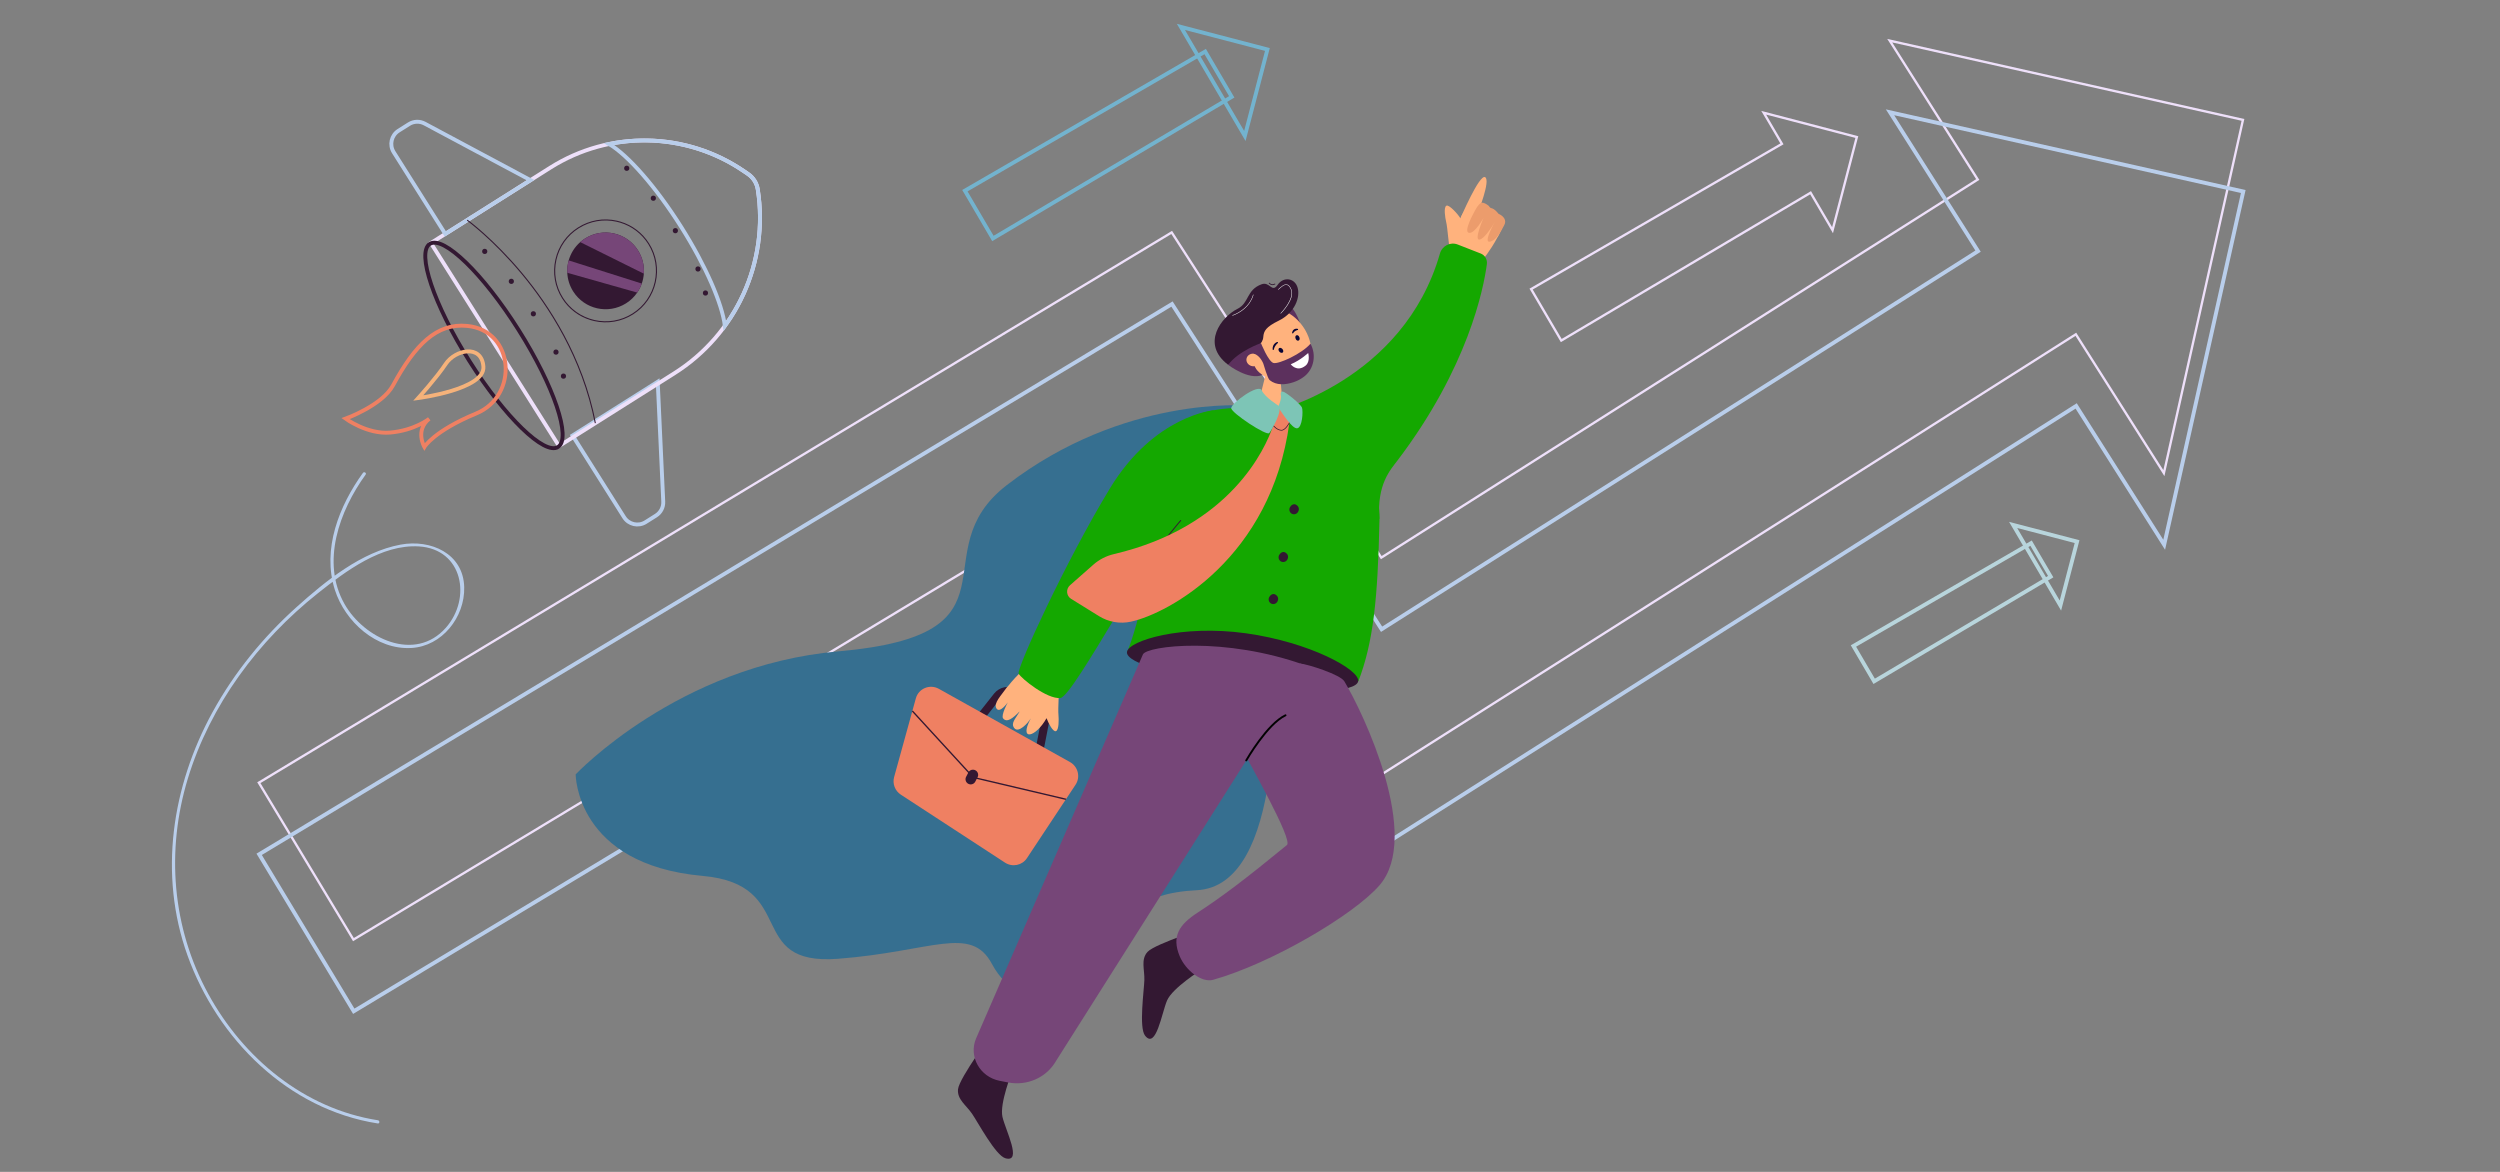 <?xml version="1.0" encoding="utf-8"?>
<!-- Generator: Adobe Illustrator 16.0.0, SVG Export Plug-In . SVG Version: 6.00 Build 0)  -->
<!DOCTYPE svg PUBLIC "-//W3C//DTD SVG 1.1//EN" "http://www.w3.org/Graphics/SVG/1.1/DTD/svg11.dtd">
<svg version="1.1" id="Layer_1" xmlns="http://www.w3.org/2000/svg" xmlns:xlink="http://www.w3.org/1999/xlink" x="0px" y="0px"
	 width="640px" height="300px" viewBox="0 0 640 300" enable-background="new 0 0 640 300" xml:space="preserve">
<rect x="0" y="0" width="640" height="300" fill="#808080" stroke="none"/>
<g>
	<g>
		<path fill="none" stroke="#B9CEEB" stroke-miterlimit="10" d="M168.377,97.728l-21.809,13.765l13.202,20.917
			c1.178,1.867,3.647,2.425,5.513,1.247l2.65-1.672c1.215-0.767,1.926-2.128,1.859-3.564L168.377,97.728z"/>
	</g>
	<g>
		<path fill="none" stroke="#EEE0FA" stroke-miterlimit="10" d="M143.11,114.191l-32.805-51.976l30.573-19.296
			c15.23-9.613,34.718-9.252,49.583,0.917l1.043,0.714c1.337,0.915,2.237,2.34,2.487,3.94l0,0
			c2.904,18.552-5.498,37.056-21.377,47.079L143.11,114.191z"/>
	</g>
	<g>
		<path fill="none" stroke="#B9CEEB" stroke-miterlimit="10" d="M174.391,58.107c-6.563-10.399-13.706-18.436-18.465-21.241
			c11.764-2.405,24.255-0.062,34.535,6.971l1.042,0.714c1.338,0.914,2.238,2.34,2.487,3.94c1.452,9.275,0.078,18.54-3.645,26.738
			c-1.308,2.881-2.907,5.631-4.775,8.203C184.896,77.844,180.766,68.208,174.391,58.107z"/>
	</g>
	<g>
		
			<ellipse transform="matrix(0.534 0.846 -0.846 0.534 133.683 -65.736)" fill="none" stroke="#331832" stroke-miterlimit="10" cx="126.454" cy="88.362" rx="30.732" ry="7.446"/>
	</g>
	<g>
		<g>
			<path fill="none" stroke="#EF8062" stroke-miterlimit="10" d="M108.641,114.43c0,0,2.378-4.068,13.288-8.588
				c10.909-4.521,9.8-21.204-2.316-22.407c-7.801-0.776-13.337,4.762-18.996,15.215c-2.799,5.167-12.145,8.525-12.145,8.525
				s5.554,4.07,11.388,3.563c6.32-0.548,10.026-3.533,10.026-3.533C106.18,110.19,108.641,114.43,108.641,114.43z"/>
		</g>
		<g>
			<path fill="none" stroke="#F5B27A" stroke-miterlimit="10" d="M107.067,101.904c0,0,4.656-5.143,7.054-8.753
				c2.398-3.61,9.172-5.145,9.631,0.694C124.211,99.683,107.067,101.904,107.067,101.904z"/>
		</g>
	</g>
	<g>
		<g>
			<path fill="#331832" d="M151.208,81.951c-3.033-0.915-5.608-2.868-7.317-5.576c-1.877-2.974-2.485-6.5-1.708-9.934
				c0.775-3.429,2.842-6.354,5.818-8.231l0,0c2.973-1.878,6.501-2.485,9.934-1.71c0.309,0.072,0.617,0.152,0.92,0.244
				c3.033,0.915,5.606,2.867,7.313,5.575c3.874,6.141,2.031,14.293-4.111,18.168c-2.973,1.877-6.502,2.485-9.933,1.706
				C151.814,82.125,151.509,82.042,151.208,81.951z M158.774,57.004c-0.297-0.089-0.595-0.17-0.901-0.237
				c-3.36-0.761-6.814-0.166-9.729,1.673l0,0c-2.911,1.836-4.937,4.702-5.696,8.063c-0.759,3.358-0.167,6.815,1.674,9.727
				c1.836,2.913,4.7,4.927,8.063,5.698c3.36,0.757,6.816,0.167,9.729-1.673c6.012-3.796,7.817-11.779,4.022-17.794
				C164.265,59.811,161.743,57.9,158.774,57.004z"/>
		</g>
	</g>
	<g>
		<g>
			<path fill="#331832" d="M160.27,77.651c-4.586,2.895-10.649,1.523-13.544-3.063c-0.936-1.483-1.425-3.121-1.504-4.756
				c-0.053-1.071,0.071-2.142,0.361-3.167c0.503-1.773,1.505-3.412,2.952-4.684c0.386-0.341,0.804-0.654,1.253-0.937
				c4.586-2.895,10.65-1.524,13.544,3.063c1.167,1.847,1.64,3.935,1.489,5.959c-0.063,0.861-0.24,1.712-0.525,2.527
				c-0.283,0.813-0.674,1.59-1.167,2.309C162.396,75.973,161.437,76.915,160.27,77.651z"/>
		</g>
		<g>
			<path fill="#764678" d="M164.821,70.066l-16.286-8.085c0.386-0.341,0.804-0.654,1.253-0.937
				c4.586-2.895,10.65-1.524,13.544,3.063C164.499,65.954,164.972,68.041,164.821,70.066z"/>
		</g>
		<g>
			<path fill="#764678" d="M163.128,74.902l-17.907-5.07c-0.053-1.071,0.071-2.142,0.361-3.167l18.713,5.928
				C164.013,73.406,163.622,74.183,163.128,74.902z"/>
		</g>
	</g>
	<g>
		<path fill="none" stroke="#B9CEEB" stroke-miterlimit="10" d="M135.805,46.121l-21.809,13.765l-13.203-20.917
			c-1.178-1.866-0.62-4.334,1.247-5.512l2.65-1.673c1.216-0.767,2.75-0.823,4.018-0.146L135.805,46.121z"/>
	</g>
	<g>
		<g>
			<circle fill="#331832" cx="172.89" cy="59.053" r="0.667"/>
		</g>
		<g>
			<circle fill="#331832" cx="167.251" cy="50.744" r="0.667"/>
		</g>
		<g>
			<circle fill="#331832" cx="178.684" cy="68.858" r="0.667"/>
		</g>
		<g>
			<circle fill="#331832" cx="160.442" cy="43.078" r="0.667"/>
		</g>
		<g>
			<circle fill="#331832" cx="180.597" cy="75.012" r="0.666"/>
		</g>
	</g>
	<g>
		<g>
			<circle fill="#331832" cx="136.539" cy="80.333" r="0.666"/>
		</g>
		<g>
			<circle fill="#331832" cx="130.9" cy="72.024" r="0.667"/>
		</g>
		<g>
			<circle fill="#331832" cx="142.333" cy="90.137" r="0.667"/>
		</g>
		<g>
			<circle fill="#331832" cx="124.09" cy="64.358" r="0.667"/>
		</g>
		<g>
			<circle fill="#331832" cx="144.246" cy="96.291" r="0.667"/>
		</g>
	</g>
	<g>
		<path fill="#331832" d="M152.271,108.349c-3.267-16.897-11.998-30.107-18.749-38.215c-7.314-8.781-13.937-13.626-14.002-13.676
			l0.159-0.217c0.067,0.046,6.718,4.913,14.054,13.722c6.771,8.13,15.529,21.379,18.805,38.339L152.271,108.349z"/>
	</g>
</g>
<g>
	<g>
		<path fill="#EEE0FA" d="M90.38,240.957l-0.157-0.259l-24.373-40.435l0.258-0.154L300.048,59.089l0.157,0.245l53.494,83.006
			l152.187-96.471L483.127,9.957l91.428,20.506l-0.065,0.29l-20.403,91.145l-0.388-0.617l-22.373-35.291L339.307,207.717
			l-0.162-0.249l-54.058-83.882L90.38,240.957z M66.676,200.472l23.908,39.659l194.693-117.362l0.156,0.245l54.055,83.878
			L531.512,85.165l22.307,35.182l20.02-89.43L484.41,10.864l22.306,35.186l-0.254,0.164l-152.945,96.952l-0.16-0.25l-53.498-83.011
			L66.676,200.472z"/>
	</g>
	<g>
		<polygon fill="none" stroke="#B9CEEB" stroke-miterlimit="10" points="574.276,49.026 483.848,28.745 506.382,64.293 
			353.688,161.088 300.034,77.832 66.343,218.705 90.563,258.882 285.263,141.513 339.478,225.64 531.498,103.915 554.031,139.459 
					"/>
	</g>
</g>
<g>
	<g>
		<path fill="#366F90" d="M319.223,103.83c0,0-31.575-2.691-61.462,20.341c-22.436,17.29,5.668,38.288-43.106,42.573
			c-41.008,3.602-67.286,31.497-67.286,31.497s0,23.076,32.511,25.991c24.758,2.22,10.618,23.051,34.65,21.217
			c24.031-1.834,34.022-8.776,39.4,1.31c7.82,14.669,26.043,8.663,26.043,8.663s-2.928-26.172,26.327-27.521
			c22.49-1.039,20.384-52.025,19.914-69.626C325.743,140.674,319.223,103.83,319.223,103.83z"/>
	</g>
	<g>
		<g>
			<g>
				<path fill="#331832" d="M264.756,193.586l2.034,0.397l1.886-9.653c0.304-1.939-0.665-3.858-2.409-4.776l-6.065-3.19
					c-1.92-1.004-4.299-0.531-5.666,1.131l-5.268,6.66l1.625,1.285l5.255-6.646c0.733-0.892,2.037-1.15,3.087-0.597l6.065,3.19
					c0.954,0.502,1.487,1.547,1.329,2.604L264.756,193.586z"/>
			</g>
		</g>
		<g>
			<path fill="#EF8062" d="M230.613,203.433l26.665,17.398c1.879,1.227,4.387,0.718,5.616-1.139l12.45-18.806
				c1.304-1.971,0.644-4.643-1.435-5.803l-33.557-18.74c-2.308-1.289-5.199-0.094-5.898,2.438l-5.559,20.146
				C228.425,200.635,229.12,202.459,230.613,203.433z"/>
		</g>
		<g>
			<polygon fill="#331832" points="272.836,204.782 249.073,199.184 249.037,199.143 233.433,182.135 233.691,181.899 
				249.259,198.866 272.917,204.446 			"/>
		</g>
		<g>
			<path fill="#331832" d="M247.884,200.655L247.884,200.655c0.646,0.34,1.45,0.093,1.786-0.55l0.589-1.128
				c0.336-0.643,0.082-1.445-0.564-1.785l0,0c-0.646-0.34-1.45-0.094-1.785,0.549l-0.589,1.128
				C246.984,199.513,247.238,200.315,247.884,200.655z"/>
		</g>
	</g>
	<g>
		<path fill="#FFB27D" d="M257.515,176.286c0.162-0.239,0.33-0.433,0.505-0.592c2.583-3.264,4.79-4.934,4.79-4.934l3.692,3.908
			c0.202-0.195,0.454-0.341,0.745-0.409c0.86-0.201,3.646-0.148,3.747,0.729c0.231,2.023-0.213,6.118-0.021,8.146
			c0.083,0.879,0.16,3.854-0.699,4.056c-0.747,0.175-1.927-2.157-2.356-3.337c-2.852,5.081-7.163,5.931-4.073,0.136
			c-0.005-0.002-0.012-0.005-0.018-0.009c-0.629,1.071-3.081,3.81-4.175,2.408c-0.966-1.237,0.314-2.386,1.331-4.159
			c-0.015-0.012-0.031-0.022-0.046-0.033c-1.586,1.623-3.175,2.941-4.143,1.705c-0.605-0.774,1.204-4.109,1.204-4.109
			s-2.044,2.966-2.919,1.555C254.257,180.019,256.404,177.93,257.515,176.286z"/>
	</g>
	<g>
		<g>
			<path fill="#FFB27D" d="M371.274,64.379c-0.493-1.865-0.634-5.847-1.089-7.726c-0.197-0.814-0.674-3.618,0.105-4.003
				c0.677-0.335,3.015,2.234,3.578,3.254c2.388-6.779,11.482,0.729,10.431,2.989l0,0c0,0,0,0,0,0
				c-0.221,0.474-0.415,0.888-0.559,1.201c-0.117,0.261-0.248,0.48-0.388,0.67c-1.981,3.684-3.828,5.767-3.828,5.767
				s-1.772,2.802-4.968,1.771C372.521,67.646,371.486,65.188,371.274,64.379z"/>
		</g>
		<g>
			<path fill="#FFB27D" d="M373.869,55.905c0,0,4.844-11.361,6.317-10.555c1.474,0.806-1.831,9.042-1.831,9.042L373.869,55.905z"/>
		</g>
		<g>
			<g>
				<path fill="#EC9C6C" d="M379.32,51.903c-0.854,0.106-1.985,2.499-1.985,2.499s-2.783,4.948-1.277,5.208s3.749-3.871,3.749-3.871
					s-2.566,5.813-1.063,5.598c1.502-0.215,3.95-4.563,3.95-4.563s-3.064,5.394-1.325,5.104c1.739-0.291,3.013-2.9,3.725-4.253
					c0.674-1.278-0.197-2.335-1.476-2.896c0,0-0.948-1.299-1.877-1.455c-0.356-0.06-0.505-0.507-0.715-0.651
					C380.625,52.347,379.966,51.822,379.32,51.903z"/>
			</g>
		</g>
	</g>
	<g>
		<path fill="#14A800" d="M296.421,114.623c0,0,3.891-11.643,25.396-10.083c16.563,1.201,31.644,13.421,31.334,28.388
			c-0.429,20.699-1.629,31.615-5.411,41.489c0,0-43.734-15.152-59.193-7.479c0,0,7.709-18.069,6.464-45.445
			C294.885,118.716,295.47,116.66,296.421,114.623z"/>
	</g>
	<g>
		<path fill="#14A800" d="M326.004,105.359c0,0,33.271-7.828,42.615-40.44c0.569-1.985,2.665-3.061,4.538-2.329l5.909,2.312
			c1.078,0.421,1.729,1.547,1.572,2.725c-0.838,6.279-4.811,26.415-22.825,50.186c-1.85,2.44-5.351,6.116-4.702,15.077
			L326.004,105.359z"/>
	</g>
	<g>
		<path fill="#331832" d="M288.506,166.899c-0.426,2.918,12.529,6.468,28.902,8.751c16.373,2.285,29.865,1.645,30.291-1.272
			c0.427-2.918-12.35-9.971-28.722-12.255C302.604,159.838,288.932,163.982,288.506,166.899z"/>
	</g>
	<g>
		<path fill="#FFB27D" d="M322.559,101.663l1.385-5.571l0.402-1.621l2.369-9.535l0.825,9.293l0.495,5.578l0.156,1.766
			c0.106,1.198,0.833,1.408,1.751,2.4c0.372,0.402,2.747,2.832,0.25,4.144c-3.111,1.635-9.166-0.192-11.566-2.919
			C318.644,105.191,322.11,103.463,322.559,101.663z"/>
	</g>
	<g>
		<g>
			<path fill="#5C305D" d="M330.513,78.491c0,0,1.562,1.737,2.373,4.531c0.812,2.795-4.915-2.065-4.915-2.065L330.513,78.491z"/>
		</g>
		<g>
			<path fill="#FFB27D" d="M333.562,83.591c-3.172-4.541-8.691-6.083-12.329-3.445c-3.637,2.639-4.014,8.458-0.842,12.999
				c3.172,4.541,8.692,6.083,12.329,3.444C336.356,93.951,336.733,88.132,333.562,83.591z"/>
		</g>
		<g>
			<path fill="#331832" d="M318.877,90.692l3.267-2.233c0.718-0.492,1.193-1.288,1.256-2.175c0.109-1.528,0.654-2.575,3.949-4.188
				c4.17-2.042,5.552-6.011,4.838-8.458c-0.729-2.497-3.621-2.898-5.112-0.719c-1.491,2.18-1.989-0.93-4.11-0.146
				c-3.963,1.463-3.117,4.771-6.188,6.302c-4.026,2.006-9.495,8.934-2.36,14.321L318.877,90.692z"/>
		</g>
		<g>
			<g>
				<path fill="#080435" d="M327.157,87.792c0.024-0.044,0.029-0.1,0.007-0.15c-0.036-0.086-0.134-0.126-0.217-0.09
					c-0.049,0.021-1.232,0.403-1.157,1.881c0.006,0.093,0.08,0.167,0.171,0.166c0.092-0.001,0.144-0.08,0.159-0.172
					c0.168-0.915,0.919-1.545,0.96-1.563C327.113,87.848,327.14,87.823,327.157,87.792z"/>
			</g>
		</g>
		<g>
			<path fill="#080435" d="M327.533,90.05c0.272,0.295,0.658,0.374,0.866,0.176c0.206-0.199,0.153-0.6-0.119-0.895
				c-0.271-0.295-0.658-0.374-0.864-0.175C327.21,89.354,327.262,89.754,327.533,90.05z"/>
		</g>
		<g>
			<g>
				<path fill="#080435" d="M332.286,84.461c0.03-0.024,0.047-0.065,0.039-0.116c-0.012-0.085-0.085-0.163-0.162-0.172
					c-0.046-0.006-1.125-0.247-1.387,0.969c-0.017,0.077,0.03,0.17,0.105,0.211c0.078,0.041,0.138,0.001,0.173-0.063
					c0.343-0.653,1.113-0.811,1.15-0.806C332.237,84.486,332.265,84.478,332.286,84.461z"/>
			</g>
		</g>
		<g>
			
				<ellipse transform="matrix(-0.934 0.358 -0.358 -0.934 673.454 48.379)" fill="#080435" cx="332.249" cy="86.522" rx="0.516" ry="0.73"/>
		</g>
		<g>
			<path fill="#5C305D" d="M314.417,93.396c0,0,5.178,4.039,8.772,2.605c0,0-4.866-2.583-0.385-8.165
				C322.805,87.836,317.05,89.829,314.417,93.396z"/>
		</g>
		<g>
			<path fill="#FFB27D" d="M320.733,93.763c0.975,0.086,1.814-0.566,1.876-1.457c0.063-0.891-0.678-1.682-1.651-1.769
				c-0.975-0.085-1.814,0.566-1.876,1.458C319.02,92.885,319.76,93.677,320.733,93.763z"/>
		</g>
		<g>
			<path fill="#5C305D" d="M322.805,87.836c0,0,1.877,4.717,3.2,5.088c1.323,0.371,7.33-2.397,9.478-4.941l0,0
				c1.549,2.845,0.915,6.434-1.577,8.385c-0.824,0.645-1.762,1.151-2.782,1.485l0,0c-2.08,0.68-4.353,0.863-6.089-0.536
				c-0.528-0.425-1.618-4.206-1.618-4.206s-0.786-2.14-2.458-2.574C320.958,90.538,321.626,88.631,322.805,87.836z"/>
		</g>
		<g>
			<path fill="#FFFFFF" d="M334.894,90.366c0,0-1.902,1.822-4.466,2.89c0,0,1.577,2.136,3.799,0.345
				C335.518,92.56,334.894,90.366,334.894,90.366z"/>
		</g>
		<g>
			<path fill="#331832" d="M325.755,72.994c-0.632,0-0.977-0.518-0.981-0.527l0.188-0.118c0.023,0.032,0.516,0.758,1.437,0.227
				l0.113,0.191C326.228,72.934,325.974,72.994,325.755,72.994z"/>
		</g>
		<g>
			<path fill="#FFFFFF" d="M327.888,80.288l-0.077-0.082c0.036-0.036,3.688-3.706,2.656-6.115c-0.295-0.689-0.631-1.066-1.03-1.157
				c-0.063-0.013-0.124-0.022-0.188-0.022c-0.575,0-1.178,0.54-1.72,1.021c-0.093,0.086-0.187,0.168-0.274,0.241l-0.072-0.082
				c0.089-0.077,0.179-0.159,0.271-0.24c0.557-0.495,1.18-1.048,1.793-1.048c0.072,0,0.143,0.005,0.215,0.023
				c0.436,0.095,0.798,0.494,1.108,1.22C331.633,76.527,328.042,80.134,327.888,80.288z"/>
		</g>
		<g>
			<path fill="#FFFFFF" d="M315.514,80.823l-0.041-0.109c4.557-1.692,5.313-5.257,5.318-5.29l0.109,0.019
				C320.895,75.479,320.13,79.109,315.514,80.823z"/>
		</g>
	</g>
	<g>
		<path fill="#14A800" d="M310.713,105.028c0,0-15.224,1.297-26.582,20.013c-11.357,18.716-23.971,46.219-23.357,47.415
			c0.613,1.197,7.272,6.593,10.683,6.231c3.41-0.362,24.196-40.329,30.862-45.499C308.985,128.019,310.713,105.028,310.713,105.028z
			"/>
	</g>
	<g>
		<path fill="#331832" d="M294.174,144.182l-0.209-0.136c3.269-5.199,8.212-10.879,8.261-10.938l0.187,0.163
			C302.362,133.326,297.434,138.997,294.174,144.182z"/>
	</g>
	<g>
		<path fill="#331832" d="M307.608,248.229c0,0-7.458,4.667-8.837,7.886c-1.378,3.218-2.811,12.607-5.634,9.011
			c-1.621-2.063-0.258-11.554-0.18-14.241c0.079-2.688-0.958-5.24,0.804-7.193c1.938-2.148,16.198-6.608,16.198-6.608
			s-2.429,3.876-2.438,5.963C307.507,246.054,307.608,248.229,307.608,248.229z"/>
	</g>
	<g>
		<path fill="#764678" d="M332.889,169.867c2.058,0.21,10.236,2.843,11.253,4.533c4.898,8.139,19.893,39.694,9.015,52.229
			c-6.622,7.632-27.781,20.037-42.607,24.205c-2.9,0.815-7.044-2.403-8.566-6.085c-2.096-5.068-0.108-8.063,4.636-11.14
			c5.951-3.858,12.155-8.513,22.836-17.284c1.589-1.305-9.554-20.88-13.36-28.021c-0.95-1.782,2.528-2.983,3.565-4.724l3.419-5.74
			c1.258-2.112,0.416-3.889,2.981-3.627L332.889,169.867z"/>
	</g>
	<g>
		<path fill="#331832" d="M259.113,274.334c0,0-3.272,8.167-2.488,11.579c0.785,3.412,5.164,11.841,0.763,10.602
			c-2.525-0.713-7.021-9.182-8.542-11.397c-1.521-2.219-3.863-3.669-3.592-6.284c0.299-2.879,9.187-14.888,9.187-14.888
			s0.324,4.563,1.546,6.254C257.749,272.636,259.113,274.334,259.113,274.334z"/>
	</g>
	<g>
		<path fill="#764678" d="M334.399,170.399l-64.103,101.279c-2.425,4.197-7.358,6.38-12.257,5.424l-2.136-0.417
			c-5.042-0.984-7.964-6.202-6.047-10.8l42.732-98.353C293.589,165.334,313.578,162.825,334.399,170.399z"/>
	</g>
	<g>
		<g>
			<path fill="#EF8062" d="M325.081,104.737c0,0,3.789-0.965,4.72,0.009c0.932,0.975-0.058,5.129-1.792,5.402
				C326.275,110.422,323.326,105.651,325.081,104.737z"/>
		</g>
		<g>
			<path fill="#EF8062" d="M325.79,109.336c-1.805,5.24-10.604,25.474-40.646,32.518c-1.93,0.453-3.732,1.367-5.237,2.694
				l-5.992,5.282c-1.081,0.953-0.948,2.707,0.264,3.459l7.152,4.434c2.45,1.517,5.375,2.043,8.186,1.426
				c9.726-2.133,35.906-16.366,40.566-50.927c0.199-1.476-1.132-0.489-2.57-0.306l0,0
				C326.723,108.016,326.056,108.566,325.79,109.336z"/>
		</g>
		<g>
			<path fill="#7DC5B6" d="M327.326,103.875c0,0-3.499-2.135-4.336-3.953c-0.835-1.818-7.812,3.338-7.8,4.559
				c0.011,1.22,9.093,7.208,9.737,6.391C325.572,110.056,328.438,105.099,327.326,103.875z"/>
		</g>
		<g>
			<path fill="#7DC5B6" d="M327.326,103.875c0,0,0.839-1.808,0.553-2.833c0,0-0.175-0.896,0.561-0.792s4.575,3.225,4.875,4.127
				c0.3,0.901,0.101,5.039-1.22,5.267c-1.318,0.228-4.177-4.395-4.518-4.855C327.236,104.327,327.326,103.875,327.326,103.875z"/>
		</g>
		<g>
			<path fill="#331832" d="M328.046,110.239c-0.013,0-0.026,0-0.04,0c-1.103-0.045-1.986-1.107-2.026-1.152l0.142-0.119
				c0.006,0.014,0.871,1.048,1.894,1.089c0.011,0,0.021,0,0.031,0c0.991,0,1.944-1.86,1.956-1.878l0.159,0.082
				C330.119,108.342,329.148,110.239,328.046,110.239z"/>
		</g>
	</g>
	<g>
		<path fill="#020202" d="M319.039,194.915c-0.043,0-0.083-0.014-0.123-0.032c-0.12-0.067-0.161-0.223-0.093-0.34
			c0.218-0.382,5.388-9.377,10.16-11.655c0.123-0.067,0.272-0.004,0.331,0.113c0.059,0.128,0.007,0.273-0.117,0.332
			c-4.633,2.214-9.89,11.363-9.943,11.455C319.209,194.869,319.125,194.915,319.039,194.915z"/>
	</g>
	<g>
		<g>
			<path fill="#331832" d="M327.007,154.022c-0.335,0.59-1.07,0.798-1.642,0.464c-0.57-0.331-0.761-1.08-0.426-1.669
				c0.336-0.591,0.983-0.948,1.554-0.616C327.302,152.672,327.343,153.433,327.007,154.022z"/>
		</g>
		<g>
			<path fill="#331832" d="M329.547,143.259c-0.336,0.59-1.07,0.797-1.642,0.465c-0.57-0.333-0.761-1.08-0.425-1.67
				s0.982-0.949,1.553-0.616C329.842,141.909,329.883,142.669,329.547,143.259z"/>
		</g>
		<g>
			<path fill="#331832" d="M332.309,131.032c-0.336,0.589-1.07,0.797-1.642,0.465c-0.57-0.333-0.762-1.081-0.426-1.67
				c0.336-0.59,0.983-0.949,1.554-0.616C332.603,129.681,332.645,130.442,332.309,131.032z"/>
		</g>
	</g>
</g>
<g>
	<g>
		<g>
			<polygon fill="none" stroke="#73B3CE" stroke-miterlimit="10" points="254.181,61.047 247.01,48.814 308.528,13.196 
				315.327,24.796 			"/>
		</g>
	</g>
	<g>
		<g>
			<g>
				<polygon fill="none" stroke="#73B3CE" stroke-miterlimit="10" points="302.312,6.884 318.684,34.813 324.457,12.666 				"/>
			</g>
		</g>
	</g>
</g>
<g>
	<path fill="#EEE0FA" d="M399.575,87.592l-8.028-13.696l0.265-0.149l63.952-37.028l-4.884-8.334l0.701,0.186l24.137,6.301
		l-0.077,0.291l-6.399,24.547l-5.838-9.958L399.575,87.592z M392.374,74.114l7.415,12.653l63.827-37.84l5.407,9.223l5.959-22.851
		l-22.851-5.961l4.457,7.599l-0.263,0.15L392.374,74.114z"/>
</g>
<g>
	<g>
		<g>
			<polygon fill="none" stroke="#B8D5DC" stroke-miterlimit="10" points="479.786,174.417 474.484,165.374 519.956,139.046 
				524.982,147.621 			"/>
		</g>
	</g>
	<g>
		<g>
			<g>
				<polygon fill="none" stroke="#B8D5DC" stroke-miterlimit="10" points="515.362,134.381 527.464,155.023 531.73,138.654 				"/>
			</g>
		</g>
	</g>
</g>
<g>
	<g>
		<path fill="#B9CEEB" d="M92.906,121.065c-6.07,8.391-10.502,19.551-7.189,29.92c2.625,8.21,10.627,15.409,19.602,14.9
			c7.841-0.444,13.703-7.887,13.52-15.552c-0.207-8.672-8.604-12.326-16.255-10.918c-10.094,1.858-19.25,9.341-26.679,16.01
			c-8.541,7.667-15.908,16.716-21.442,26.782c-10.476,19.054-13.905,41.642-6.471,62.369c7.68,21.416,25.742,39.442,48.719,43.03
			c0.521,0.08,0.554-0.739,0.037-0.819c-18.833-2.94-34.437-15.873-43.429-32.346c-9.288-17.017-10.843-36.7-5.215-55.173
			c5.728-18.795,18.014-35.275,33.311-47.427c7.07-5.618,16.276-12.549,25.848-11.955c11.24,0.697,13.507,13.299,6.879,20.813
			c-7.925,8.986-20.941,2.738-25.936-6.056c-6.11-10.758-1.276-23.921,5.396-33.145C93.908,121.075,93.214,120.638,92.906,121.065
			L92.906,121.065z"/>
	</g>
</g>
</svg>
